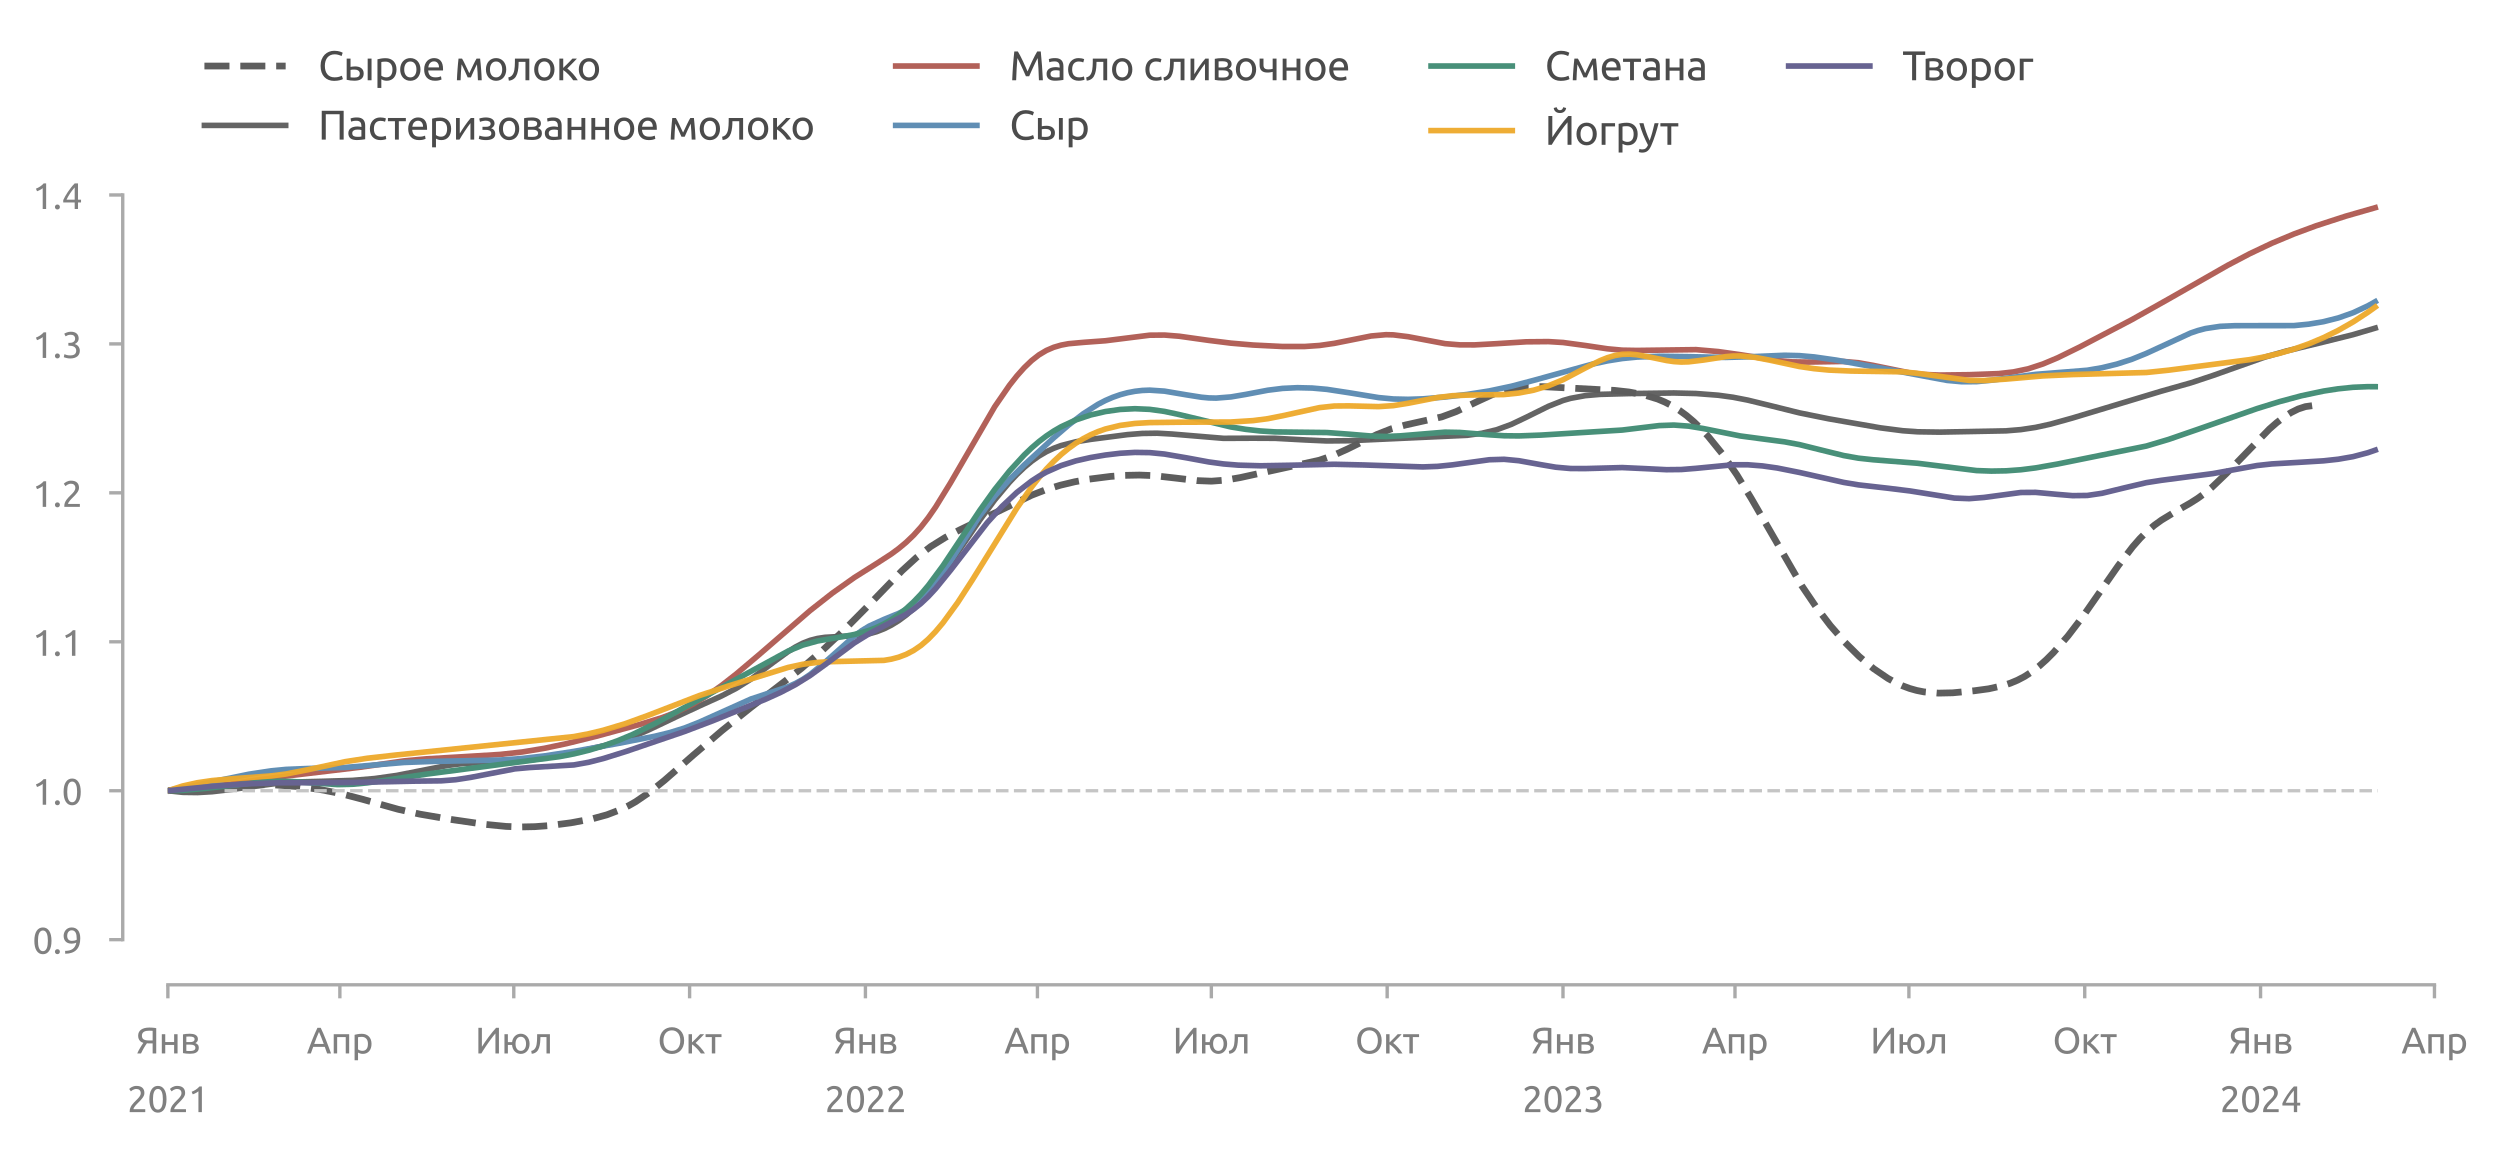 <?xml version="1.0" encoding="utf-8" standalone="no"?>
<!DOCTYPE svg PUBLIC "-//W3C//DTD SVG 1.1//EN"
  "http://www.w3.org/Graphics/SVG/1.1/DTD/svg11.dtd">
<svg xmlns:xlink="http://www.w3.org/1999/xlink" width="553.913pt" height="255.084pt" viewBox="0 0 553.913 255.084" xmlns="http://www.w3.org/2000/svg" version="1.1">
 <defs>
  <style type="text/css">*{stroke-linejoin: round; stroke-linecap: butt}</style>
 </defs>
 <g id="figure_1">
  <g id="patch_1">
   <path d="M 0 255.084 
L 553.913 255.084 
L 553.913 0 
L 0 0 
L 0 255.084 
z
" style="fill: none"/>
  </g>
  <g id="axes_1">
   <g id="patch_2">
    <path d="M 37.193 208.197 
L 539.393 208.197 
L 539.393 41.877 
L 37.193 41.877 
L 37.193 208.197 
z
" style="fill: none"/>
   </g>
   <g id="axes_2">
    <g id="patch_3">
     <path d="M 37.193 208.197 
L 539.393 208.197 
L 539.393 208.197 
L 37.193 208.197 
L 37.193 208.197 
z
" style="fill: none"/>
    </g>
    <g id="matplotlib.axis_1">
     <g id="xtick_1">
      <g id="line2d_1">
       <path d="M 37.193 208.197 
L 37.193 208.197 
" clip-path="url(#pbd2716c3c1)" style="fill: none; stroke-dasharray: 0.5,0.825; stroke-dashoffset: 0; stroke: #d9d9d9; stroke-width: 0.5"/>
      </g>
      <g id="text_1">
       <!-- 2021 -->
       <g style="fill: #808080" transform="translate(28.168 246.404) scale(0.08 -0.08)">
        <defs>
         <path id="Ubuntu-32" d="M 2989 3302 
Q 2989 3072 2896 2857 
Q 2803 2643 2649 2435 
Q 2496 2227 2304 2025 
Q 2112 1824 1920 1632 
Q 1811 1523 1667 1376 
Q 1523 1229 1395 1069 
Q 1267 909 1180 761 
Q 1094 614 1094 506 
L 3136 506 
L 3136 0 
L 448 0 
Q 442 38 442 76 
Q 442 115 442 147 
Q 442 448 541 707 
Q 640 966 800 1196 
Q 960 1427 1158 1632 
Q 1357 1837 1549 2029 
Q 1709 2182 1853 2332 
Q 1997 2483 2109 2633 
Q 2221 2784 2288 2944 
Q 2355 3104 2355 3283 
Q 2355 3475 2294 3609 
Q 2234 3744 2131 3833 
Q 2029 3923 1891 3964 
Q 1754 4006 1600 4006 
Q 1414 4006 1260 3955 
Q 1107 3904 985 3837 
Q 864 3770 781 3696 
Q 698 3622 653 3584 
L 358 4006 
Q 416 4070 531 4163 
Q 646 4256 806 4339 
Q 966 4422 1164 4480 
Q 1363 4538 1594 4538 
Q 2291 4538 2640 4214 
Q 2989 3891 2989 3302 
z
" transform="scale(0.016)"/>
         <path id="Ubuntu-30" d="M 320 2221 
Q 320 3334 713 3936 
Q 1107 4538 1805 4538 
Q 2502 4538 2896 3936 
Q 3290 3334 3290 2221 
Q 3290 1107 2896 505 
Q 2502 -96 1805 -96 
Q 1107 -96 713 505 
Q 320 1107 320 2221 
z
M 2662 2221 
Q 2662 2586 2620 2912 
Q 2579 3238 2480 3481 
Q 2381 3725 2214 3869 
Q 2048 4013 1805 4013 
Q 1562 4013 1395 3869 
Q 1229 3725 1129 3481 
Q 1030 3238 988 2912 
Q 947 2586 947 2221 
Q 947 1856 988 1529 
Q 1030 1203 1129 960 
Q 1229 717 1395 573 
Q 1562 429 1805 429 
Q 2048 429 2214 573 
Q 2381 717 2480 960 
Q 2579 1203 2620 1529 
Q 2662 1856 2662 2221 
z
" transform="scale(0.016)"/>
         <path id="Ubuntu-31" d="M 595 3520 
Q 960 3661 1305 3881 
Q 1651 4102 1939 4435 
L 2362 4435 
L 2362 0 
L 1766 0 
L 1766 3610 
Q 1690 3539 1578 3462 
Q 1466 3386 1334 3315 
Q 1203 3245 1059 3181 
Q 915 3117 781 3072 
L 595 3520 
z
" transform="scale(0.016)"/>
        </defs>
        <use xlink:href="#Ubuntu-32"/>
        <use xlink:href="#Ubuntu-30" x="56.4"/>
        <use xlink:href="#Ubuntu-32" x="112.8"/>
        <use xlink:href="#Ubuntu-31" x="169.2"/>
       </g>
      </g>
     </g>
     <g id="xtick_2">
      <g id="line2d_2">
       <path d="M 191.748 208.197 
L 191.748 208.197 
" clip-path="url(#pbd2716c3c1)" style="fill: none; stroke-dasharray: 0.5,0.825; stroke-dashoffset: 0; stroke: #d9d9d9; stroke-width: 0.5"/>
      </g>
      <g id="text_2">
       <!-- 2022 -->
       <g style="fill: #808080" transform="translate(182.723 246.404) scale(0.08 -0.08)">
        <use xlink:href="#Ubuntu-32"/>
        <use xlink:href="#Ubuntu-30" x="56.4"/>
        <use xlink:href="#Ubuntu-32" x="112.8"/>
        <use xlink:href="#Ubuntu-32" x="169.2"/>
       </g>
      </g>
     </g>
     <g id="xtick_3">
      <g id="line2d_3">
       <path d="M 346.304 208.197 
L 346.304 208.197 
" clip-path="url(#pbd2716c3c1)" style="fill: none; stroke-dasharray: 0.5,0.825; stroke-dashoffset: 0; stroke: #d9d9d9; stroke-width: 0.5"/>
      </g>
      <g id="text_3">
       <!-- 2023 -->
       <g style="fill: #808080" transform="translate(337.279 246.404) scale(0.08 -0.08)">
        <defs>
         <path id="Ubuntu-33" d="M 1446 435 
Q 2016 435 2262 659 
Q 2509 883 2509 1261 
Q 2509 1504 2406 1670 
Q 2304 1837 2137 1936 
Q 1971 2035 1750 2076 
Q 1530 2118 1299 2118 
L 1146 2118 
L 1146 2605 
L 1357 2605 
Q 1517 2605 1686 2637 
Q 1856 2669 1997 2752 
Q 2138 2835 2227 2979 
Q 2317 3123 2317 3341 
Q 2317 3520 2253 3648 
Q 2189 3776 2083 3859 
Q 1978 3942 1840 3977 
Q 1702 4013 1549 4013 
Q 1242 4013 1027 3923 
Q 813 3834 666 3738 
L 435 4192 
Q 512 4243 630 4304 
Q 749 4365 896 4416 
Q 1043 4467 1212 4502 
Q 1382 4538 1568 4538 
Q 1920 4538 2176 4451 
Q 2432 4365 2598 4208 
Q 2765 4051 2848 3836 
Q 2931 3622 2931 3373 
Q 2931 3027 2732 2780 
Q 2534 2534 2253 2406 
Q 2426 2355 2586 2259 
Q 2746 2163 2864 2016 
Q 2982 1869 3056 1677 
Q 3130 1485 3130 1248 
Q 3130 960 3030 713 
Q 2931 467 2723 288 
Q 2515 109 2201 6 
Q 1888 -96 1459 -96 
Q 1293 -96 1117 -70 
Q 941 -45 787 -6 
Q 634 32 518 70 
Q 403 109 352 134 
L 467 653 
Q 576 602 829 518 
Q 1082 435 1446 435 
z
" transform="scale(0.016)"/>
        </defs>
        <use xlink:href="#Ubuntu-32"/>
        <use xlink:href="#Ubuntu-30" x="56.4"/>
        <use xlink:href="#Ubuntu-32" x="112.8"/>
        <use xlink:href="#Ubuntu-33" x="169.2"/>
       </g>
      </g>
     </g>
     <g id="xtick_4">
      <g id="line2d_4">
       <path d="M 500.859 208.197 
L 500.859 208.197 
" clip-path="url(#pbd2716c3c1)" style="fill: none; stroke-dasharray: 0.5,0.825; stroke-dashoffset: 0; stroke: #d9d9d9; stroke-width: 0.5"/>
      </g>
      <g id="text_4">
       <!-- 2024 -->
       <g style="fill: #808080" transform="translate(491.834 246.404) scale(0.08 -0.08)">
        <defs>
         <path id="Ubuntu-34" d="M 256 1536 
Q 378 1818 589 2192 
Q 800 2566 1065 2963 
Q 1331 3360 1635 3744 
Q 1939 4128 2246 4435 
L 2816 4435 
L 2816 1619 
L 3341 1619 
L 3341 1133 
L 2816 1133 
L 2816 0 
L 2240 0 
L 2240 1133 
L 256 1133 
L 256 1536 
z
M 2240 3731 
Q 2048 3526 1853 3273 
Q 1658 3021 1472 2745 
Q 1286 2470 1123 2182 
Q 960 1894 832 1619 
L 2240 1619 
L 2240 3731 
z
" transform="scale(0.016)"/>
        </defs>
        <use xlink:href="#Ubuntu-32"/>
        <use xlink:href="#Ubuntu-30" x="56.4"/>
        <use xlink:href="#Ubuntu-32" x="112.8"/>
        <use xlink:href="#Ubuntu-34" x="169.2"/>
       </g>
      </g>
     </g>
    </g>
    <g id="matplotlib.axis_2"/>
   </g>
   <g id="matplotlib.axis_3">
    <g id="xtick_5">
     <g id="line2d_5">
      <defs>
       <path id="mc29ff14c29" d="M 0 0 
L 0 3 
" style="stroke: #aaaaaa; stroke-width: 0.75"/>
      </defs>
      <g>
       <use xlink:href="#mc29ff14c29" x="37.193" y="218.197" style="fill: #aaaaaa; stroke: #aaaaaa; stroke-width: 0.75"/>
      </g>
     </g>
     <g id="text_5">
      <!-- Янв -->
      <g style="fill: #808080" transform="translate(30.117 233.404) scale(0.08 -0.08)">
       <defs>
        <path id="Ubuntu-42f" d="M 2272 3936 
Q 2029 3936 1808 3897 
Q 1587 3859 1414 3763 
Q 1242 3667 1139 3500 
Q 1037 3334 1037 3085 
Q 1037 2611 1341 2428 
Q 1645 2246 2253 2246 
L 2893 2246 
L 2893 3917 
Q 2822 3917 2726 3923 
Q 2643 3930 2531 3933 
Q 2419 3936 2272 3936 
z
M 2323 4480 
Q 2458 4480 2611 4473 
Q 2765 4467 2921 4454 
Q 3078 4442 3232 4422 
Q 3386 4403 3514 4371 
L 3514 0 
L 2893 0 
L 2893 1734 
L 2362 1734 
Q 2272 1734 2173 1737 
Q 2074 1741 1907 1760 
Q 1792 1606 1657 1401 
Q 1523 1197 1388 966 
Q 1254 736 1123 486 
Q 992 237 883 0 
L 230 0 
Q 333 250 473 518 
Q 614 787 764 1030 
Q 915 1274 1052 1482 
Q 1190 1690 1293 1824 
Q 1146 1869 986 1952 
Q 826 2035 691 2182 
Q 557 2330 470 2550 
Q 384 2771 384 3078 
Q 384 3424 518 3686 
Q 653 3949 905 4125 
Q 1158 4301 1516 4390 
Q 1875 4480 2323 4480 
z
" transform="scale(0.016)"/>
        <path id="Ubuntu-43d" d="M 3238 0 
L 2643 0 
L 2643 1472 
L 1107 1472 
L 1107 0 
L 512 0 
L 512 3328 
L 1107 3328 
L 1107 1971 
L 2643 1971 
L 2643 3328 
L 3238 3328 
L 3238 0 
z
" transform="scale(0.016)"/>
        <path id="Ubuntu-432" d="M 1094 448 
Q 1133 442 1203 435 
Q 1274 429 1363 425 
Q 1453 422 1552 419 
Q 1651 416 1741 416 
Q 1926 416 2096 441 
Q 2266 467 2390 531 
Q 2515 595 2588 700 
Q 2662 806 2662 973 
Q 2662 1133 2595 1238 
Q 2528 1344 2413 1408 
Q 2298 1472 2141 1497 
Q 1984 1523 1805 1523 
L 1094 1523 
L 1094 448 
z
M 1728 1965 
Q 1901 1965 2045 1987 
Q 2189 2010 2294 2067 
Q 2400 2125 2461 2221 
Q 2522 2317 2522 2464 
Q 2522 2618 2445 2707 
Q 2368 2797 2243 2845 
Q 2118 2893 1961 2909 
Q 1805 2925 1645 2925 
Q 1498 2925 1347 2918 
Q 1197 2912 1094 2906 
L 1094 1965 
L 1728 1965 
z
M 1715 -58 
Q 1338 -58 1018 -22 
Q 698 13 512 58 
L 512 3296 
Q 698 3341 1018 3376 
Q 1338 3411 1715 3411 
Q 1978 3411 2227 3366 
Q 2477 3322 2669 3216 
Q 2861 3110 2979 2928 
Q 3098 2746 3098 2477 
Q 3098 2234 2976 2061 
Q 2854 1888 2650 1792 
Q 2925 1696 3088 1507 
Q 3251 1318 3251 979 
Q 3251 678 3132 480 
Q 3014 282 2806 160 
Q 2598 38 2316 -10 
Q 2035 -58 1715 -58 
z
" transform="scale(0.016)"/>
       </defs>
       <use xlink:href="#Ubuntu-42f"/>
       <use xlink:href="#Ubuntu-43d" x="63.5"/>
       <use xlink:href="#Ubuntu-432" x="122.1"/>
      </g>
     </g>
    </g>
    <g id="xtick_6">
     <g id="line2d_6">
      <g>
       <use xlink:href="#mc29ff14c29" x="75.302" y="218.197" style="fill: #aaaaaa; stroke: #aaaaaa; stroke-width: 0.75"/>
      </g>
     </g>
     <g id="text_6">
      <!-- Апр -->
      <g style="fill: #808080" transform="translate(67.982 233.404) scale(0.08 -0.08)">
       <defs>
        <path id="Ubuntu-410" d="M 3514 0 
Q 3405 288 3309 566 
Q 3213 845 3110 1133 
L 1101 1133 
L 698 0 
L 51 0 
Q 307 704 531 1302 
Q 755 1901 969 2438 
Q 1184 2976 1395 3465 
Q 1606 3955 1837 4435 
L 2406 4435 
Q 2637 3955 2848 3465 
Q 3059 2976 3273 2438 
Q 3488 1901 3712 1302 
Q 3936 704 4192 0 
L 3514 0 
z
M 2931 1645 
Q 2726 2202 2524 2723 
Q 2323 3245 2106 3725 
Q 1882 3245 1680 2723 
Q 1478 2202 1280 1645 
L 2931 1645 
z
" transform="scale(0.016)"/>
        <path id="Ubuntu-43f" d="M 3187 0 
L 2592 0 
L 2592 2829 
L 1107 2829 
L 1107 0 
L 512 0 
L 512 3328 
L 3187 3328 
L 3187 0 
z
" transform="scale(0.016)"/>
        <path id="Ubuntu-440" d="M 2822 1658 
Q 2822 2240 2534 2553 
Q 2246 2867 1766 2867 
Q 1498 2867 1347 2848 
Q 1197 2829 1107 2803 
L 1107 704 
Q 1216 614 1421 531 
Q 1626 448 1869 448 
Q 2125 448 2307 541 
Q 2490 634 2605 797 
Q 2720 960 2771 1181 
Q 2822 1402 2822 1658 
z
M 3443 1658 
Q 3443 1280 3344 960 
Q 3245 640 3053 409 
Q 2861 179 2582 51 
Q 2304 -77 1946 -77 
Q 1658 -77 1437 0 
Q 1216 77 1107 147 
L 1107 -1184 
L 512 -1184 
L 512 3226 
Q 723 3277 1040 3337 
Q 1357 3398 1773 3398 
Q 2157 3398 2464 3276 
Q 2771 3155 2988 2931 
Q 3206 2707 3324 2384 
Q 3443 2061 3443 1658 
z
" transform="scale(0.016)"/>
       </defs>
       <use xlink:href="#Ubuntu-410"/>
       <use xlink:href="#Ubuntu-43f" x="66.3"/>
       <use xlink:href="#Ubuntu-440" x="124.1"/>
      </g>
     </g>
    </g>
    <g id="xtick_7">
     <g id="line2d_7">
      <g>
       <use xlink:href="#mc29ff14c29" x="113.835" y="218.197" style="fill: #aaaaaa; stroke: #aaaaaa; stroke-width: 0.75"/>
      </g>
     </g>
     <g id="text_7">
      <!-- Июл -->
      <g style="fill: #808080" transform="translate(105.288 233.404) scale(0.08 -0.08)">
       <defs>
        <path id="Ubuntu-418" d="M 550 0 
L 550 4435 
L 1158 4435 
L 1158 1152 
Q 1363 1491 1660 1926 
Q 1958 2362 2294 2813 
Q 2630 3264 2972 3689 
Q 3315 4115 3616 4435 
L 4109 4435 
L 4109 0 
L 3501 0 
L 3501 3462 
Q 3322 3258 3110 2989 
Q 2899 2720 2675 2416 
Q 2451 2112 2224 1785 
Q 1997 1459 1785 1142 
Q 1574 826 1392 531 
Q 1210 237 1069 0 
L 550 0 
z
" transform="scale(0.016)"/>
        <path id="Ubuntu-44e" d="M 1107 1952 
L 1837 1952 
Q 1875 2285 2006 2553 
Q 2138 2822 2336 3014 
Q 2534 3206 2790 3308 
Q 3046 3411 3341 3411 
Q 3667 3411 3945 3286 
Q 4224 3162 4429 2931 
Q 4634 2701 4749 2377 
Q 4864 2054 4864 1664 
Q 4864 1267 4749 947 
Q 4634 627 4429 396 
Q 4224 166 3945 41 
Q 3667 -83 3341 -83 
Q 3034 -83 2768 29 
Q 2502 141 2304 342 
Q 2106 544 1981 832 
Q 1856 1120 1830 1472 
L 1107 1472 
L 1107 0 
L 512 0 
L 512 3328 
L 1107 3328 
L 1107 1952 
z
M 4250 1664 
Q 4250 2227 4003 2556 
Q 3757 2886 3341 2886 
Q 2925 2886 2678 2556 
Q 2432 2227 2432 1664 
Q 2432 1101 2678 771 
Q 2925 442 3341 442 
Q 3757 442 4003 771 
Q 4250 1101 4250 1664 
z
" transform="scale(0.016)"/>
        <path id="Ubuntu-43b" d="M 1670 2829 
Q 1670 2618 1660 2378 
Q 1651 2138 1625 1898 
Q 1600 1658 1555 1424 
Q 1510 1190 1440 986 
Q 1370 781 1264 601 
Q 1158 422 1004 284 
Q 851 147 646 54 
Q 442 -38 166 -64 
L 83 435 
Q 397 499 579 672 
Q 762 845 870 1094 
Q 966 1312 1011 1587 
Q 1056 1862 1075 2160 
Q 1094 2458 1097 2758 
Q 1101 3059 1101 3328 
L 3315 3328 
L 3315 0 
L 2720 0 
L 2720 2829 
L 1670 2829 
z
" transform="scale(0.016)"/>
       </defs>
       <use xlink:href="#Ubuntu-418"/>
       <use xlink:href="#Ubuntu-44e" x="72.8"/>
       <use xlink:href="#Ubuntu-43b" x="153.9"/>
      </g>
     </g>
    </g>
    <g id="xtick_8">
     <g id="line2d_8">
      <g>
       <use xlink:href="#mc29ff14c29" x="152.792" y="218.197" style="fill: #aaaaaa; stroke: #aaaaaa; stroke-width: 0.75"/>
      </g>
     </g>
     <g id="text_8">
      <!-- Окт -->
      <g style="fill: #808080" transform="translate(145.68 233.404) scale(0.08 -0.08)">
       <defs>
        <path id="Ubuntu-41e" d="M 371 2221 
Q 371 2790 540 3225 
Q 710 3661 1001 3952 
Q 1293 4243 1680 4390 
Q 2067 4538 2502 4538 
Q 2931 4538 3312 4390 
Q 3693 4243 3981 3952 
Q 4269 3661 4438 3225 
Q 4608 2790 4608 2221 
Q 4608 1651 4438 1216 
Q 4269 781 3981 489 
Q 3693 198 3312 51 
Q 2931 -96 2502 -96 
Q 2067 -96 1680 51 
Q 1293 198 1001 489 
Q 710 781 540 1216 
Q 371 1651 371 2221 
z
M 1024 2221 
Q 1024 1818 1126 1488 
Q 1229 1158 1417 928 
Q 1606 698 1878 573 
Q 2150 448 2490 448 
Q 2829 448 3097 573 
Q 3366 698 3555 928 
Q 3744 1158 3846 1488 
Q 3949 1818 3949 2221 
Q 3949 2624 3846 2953 
Q 3744 3283 3555 3513 
Q 3366 3744 3097 3869 
Q 2829 3994 2490 3994 
Q 2150 3994 1878 3869 
Q 1606 3744 1417 3513 
Q 1229 3283 1126 2953 
Q 1024 2624 1024 2221 
z
" transform="scale(0.016)"/>
        <path id="Ubuntu-43a" d="M 1728 1811 
Q 1926 1670 2156 1456 
Q 2387 1242 2608 992 
Q 2829 742 3021 483 
Q 3213 224 3347 0 
L 2643 0 
Q 2502 218 2313 445 
Q 2125 672 1920 883 
Q 1715 1094 1504 1273 
Q 1293 1453 1107 1574 
L 1107 0 
L 512 0 
L 512 3328 
L 1107 3328 
L 1107 1901 
Q 1261 2048 1459 2243 
Q 1658 2438 1859 2640 
Q 2061 2842 2233 3024 
Q 2406 3206 2515 3328 
L 3206 3328 
Q 3066 3174 2877 2979 
Q 2688 2784 2486 2579 
Q 2285 2374 2086 2172 
Q 1888 1971 1728 1811 
z
" transform="scale(0.016)"/>
        <path id="Ubuntu-442" d="M 2861 3328 
L 2861 2829 
L 1779 2829 
L 1779 0 
L 1184 0 
L 1184 2829 
L 102 2829 
L 102 3328 
L 2861 3328 
z
" transform="scale(0.016)"/>
       </defs>
       <use xlink:href="#Ubuntu-41e"/>
       <use xlink:href="#Ubuntu-43a" x="77.8"/>
       <use xlink:href="#Ubuntu-442" x="131.5"/>
      </g>
     </g>
    </g>
    <g id="xtick_9">
     <g id="line2d_9">
      <g>
       <use xlink:href="#mc29ff14c29" x="191.748" y="218.197" style="fill: #aaaaaa; stroke: #aaaaaa; stroke-width: 0.75"/>
      </g>
     </g>
     <g id="text_9">
      <!-- Янв -->
      <g style="fill: #808080" transform="translate(184.673 233.404) scale(0.08 -0.08)">
       <use xlink:href="#Ubuntu-42f"/>
       <use xlink:href="#Ubuntu-43d" x="63.5"/>
       <use xlink:href="#Ubuntu-432" x="122.1"/>
      </g>
     </g>
    </g>
    <g id="xtick_10">
     <g id="line2d_10">
      <g>
       <use xlink:href="#mc29ff14c29" x="229.858" y="218.197" style="fill: #aaaaaa; stroke: #aaaaaa; stroke-width: 0.75"/>
      </g>
     </g>
     <g id="text_10">
      <!-- Апр -->
      <g style="fill: #808080" transform="translate(222.538 233.404) scale(0.08 -0.08)">
       <use xlink:href="#Ubuntu-410"/>
       <use xlink:href="#Ubuntu-43f" x="66.3"/>
       <use xlink:href="#Ubuntu-440" x="124.1"/>
      </g>
     </g>
    </g>
    <g id="xtick_11">
     <g id="line2d_11">
      <g>
       <use xlink:href="#mc29ff14c29" x="268.391" y="218.197" style="fill: #aaaaaa; stroke: #aaaaaa; stroke-width: 0.75"/>
      </g>
     </g>
     <g id="text_11">
      <!-- Июл -->
      <g style="fill: #808080" transform="translate(259.843 233.404) scale(0.08 -0.08)">
       <use xlink:href="#Ubuntu-418"/>
       <use xlink:href="#Ubuntu-44e" x="72.8"/>
       <use xlink:href="#Ubuntu-43b" x="153.9"/>
      </g>
     </g>
    </g>
    <g id="xtick_12">
     <g id="line2d_12">
      <g>
       <use xlink:href="#mc29ff14c29" x="307.347" y="218.197" style="fill: #aaaaaa; stroke: #aaaaaa; stroke-width: 0.75"/>
      </g>
     </g>
     <g id="text_12">
      <!-- Окт -->
      <g style="fill: #808080" transform="translate(300.235 233.404) scale(0.08 -0.08)">
       <use xlink:href="#Ubuntu-41e"/>
       <use xlink:href="#Ubuntu-43a" x="77.8"/>
       <use xlink:href="#Ubuntu-442" x="131.5"/>
      </g>
     </g>
    </g>
    <g id="xtick_13">
     <g id="line2d_13">
      <g>
       <use xlink:href="#mc29ff14c29" x="346.304" y="218.197" style="fill: #aaaaaa; stroke: #aaaaaa; stroke-width: 0.75"/>
      </g>
     </g>
     <g id="text_13">
      <!-- Янв -->
      <g style="fill: #808080" transform="translate(339.228 233.404) scale(0.08 -0.08)">
       <use xlink:href="#Ubuntu-42f"/>
       <use xlink:href="#Ubuntu-43d" x="63.5"/>
       <use xlink:href="#Ubuntu-432" x="122.1"/>
      </g>
     </g>
    </g>
    <g id="xtick_14">
     <g id="line2d_14">
      <g>
       <use xlink:href="#mc29ff14c29" x="384.413" y="218.197" style="fill: #aaaaaa; stroke: #aaaaaa; stroke-width: 0.75"/>
      </g>
     </g>
     <g id="text_14">
      <!-- Апр -->
      <g style="fill: #808080" transform="translate(377.093 233.404) scale(0.08 -0.08)">
       <use xlink:href="#Ubuntu-410"/>
       <use xlink:href="#Ubuntu-43f" x="66.3"/>
       <use xlink:href="#Ubuntu-440" x="124.1"/>
      </g>
     </g>
    </g>
    <g id="xtick_15">
     <g id="line2d_15">
      <g>
       <use xlink:href="#mc29ff14c29" x="422.946" y="218.197" style="fill: #aaaaaa; stroke: #aaaaaa; stroke-width: 0.75"/>
      </g>
     </g>
     <g id="text_15">
      <!-- Июл -->
      <g style="fill: #808080" transform="translate(414.399 233.404) scale(0.08 -0.08)">
       <use xlink:href="#Ubuntu-418"/>
       <use xlink:href="#Ubuntu-44e" x="72.8"/>
       <use xlink:href="#Ubuntu-43b" x="153.9"/>
      </g>
     </g>
    </g>
    <g id="xtick_16">
     <g id="line2d_16">
      <g>
       <use xlink:href="#mc29ff14c29" x="461.903" y="218.197" style="fill: #aaaaaa; stroke: #aaaaaa; stroke-width: 0.75"/>
      </g>
     </g>
     <g id="text_16">
      <!-- Окт -->
      <g style="fill: #808080" transform="translate(454.791 233.404) scale(0.08 -0.08)">
       <use xlink:href="#Ubuntu-41e"/>
       <use xlink:href="#Ubuntu-43a" x="77.8"/>
       <use xlink:href="#Ubuntu-442" x="131.5"/>
      </g>
     </g>
    </g>
    <g id="xtick_17">
     <g id="line2d_17">
      <g>
       <use xlink:href="#mc29ff14c29" x="500.859" y="218.197" style="fill: #aaaaaa; stroke: #aaaaaa; stroke-width: 0.75"/>
      </g>
     </g>
     <g id="text_17">
      <!-- Янв -->
      <g style="fill: #808080" transform="translate(493.784 233.404) scale(0.08 -0.08)">
       <use xlink:href="#Ubuntu-42f"/>
       <use xlink:href="#Ubuntu-43d" x="63.5"/>
       <use xlink:href="#Ubuntu-432" x="122.1"/>
      </g>
     </g>
    </g>
    <g id="xtick_18">
     <g id="line2d_18">
      <g>
       <use xlink:href="#mc29ff14c29" x="539.393" y="218.197" style="fill: #aaaaaa; stroke: #aaaaaa; stroke-width: 0.75"/>
      </g>
     </g>
     <g id="text_18">
      <!-- Апр -->
      <g style="fill: #808080" transform="translate(532.072 233.404) scale(0.08 -0.08)">
       <use xlink:href="#Ubuntu-410"/>
       <use xlink:href="#Ubuntu-43f" x="66.3"/>
       <use xlink:href="#Ubuntu-440" x="124.1"/>
      </g>
     </g>
    </g>
   </g>
   <g id="matplotlib.axis_4">
    <g id="ytick_1">
     <g id="line2d_19">
      <defs>
       <path id="mf734084457" d="M 0 0 
L -3 0 
" style="stroke: #aaaaaa; stroke-width: 0.75"/>
      </defs>
      <g>
       <use xlink:href="#mf734084457" x="27.192" y="208.197" style="fill: #aaaaaa; stroke: #aaaaaa; stroke-width: 0.75"/>
      </g>
     </g>
     <g id="text_19">
      <!-- 0.9 -->
      <g style="fill: #808080" transform="translate(7.2 211.3) scale(0.08 -0.08)">
       <defs>
        <path id="Ubuntu-2e" d="M 1216 346 
Q 1216 173 1101 45 
Q 986 -83 787 -83 
Q 589 -83 473 45 
Q 358 173 358 346 
Q 358 518 473 646 
Q 589 774 787 774 
Q 986 774 1101 646 
Q 1216 518 1216 346 
z
" transform="scale(0.016)"/>
        <path id="Ubuntu-39" d="M 3206 2662 
Q 3206 1344 2550 669 
Q 1894 -6 602 -13 
L 582 486 
Q 986 486 1309 563 
Q 1632 640 1875 809 
Q 2118 979 2281 1248 
Q 2445 1517 2522 1907 
Q 2355 1830 2144 1782 
Q 1933 1734 1709 1734 
Q 1331 1734 1068 1846 
Q 806 1958 640 2147 
Q 474 2336 400 2582 
Q 326 2829 326 3098 
Q 326 3334 409 3590 
Q 493 3846 662 4057 
Q 832 4269 1094 4403 
Q 1357 4538 1715 4538 
Q 2080 4538 2358 4410 
Q 2637 4282 2825 4038 
Q 3014 3795 3110 3446 
Q 3206 3098 3206 2662 
z
M 1773 2221 
Q 1997 2221 2195 2262 
Q 2394 2304 2579 2387 
Q 2586 2458 2586 2525 
Q 2586 2592 2586 2662 
Q 2586 2938 2547 3190 
Q 2509 3443 2409 3632 
Q 2310 3821 2144 3933 
Q 1978 4045 1722 4045 
Q 1510 4045 1363 3955 
Q 1216 3866 1120 3728 
Q 1024 3590 982 3427 
Q 941 3264 941 3110 
Q 941 2675 1149 2448 
Q 1357 2221 1773 2221 
z
" transform="scale(0.016)"/>
       </defs>
       <use xlink:href="#Ubuntu-30"/>
       <use xlink:href="#Ubuntu-2e" x="56.4"/>
       <use xlink:href="#Ubuntu-39" x="81"/>
      </g>
     </g>
    </g>
    <g id="ytick_2">
     <g id="line2d_20">
      <g>
       <use xlink:href="#mf734084457" x="27.192" y="175.198" style="fill: #aaaaaa; stroke: #aaaaaa; stroke-width: 0.75"/>
      </g>
     </g>
     <g id="text_20">
      <!-- 1.0 -->
      <g style="fill: #808080" transform="translate(7.2 178.302) scale(0.08 -0.08)">
       <use xlink:href="#Ubuntu-31"/>
       <use xlink:href="#Ubuntu-2e" x="56.4"/>
       <use xlink:href="#Ubuntu-30" x="81"/>
      </g>
     </g>
    </g>
    <g id="ytick_3">
     <g id="line2d_21">
      <g>
       <use xlink:href="#mf734084457" x="27.192" y="142.199" style="fill: #aaaaaa; stroke: #aaaaaa; stroke-width: 0.75"/>
      </g>
     </g>
     <g id="text_21">
      <!-- 1.1 -->
      <g style="fill: #808080" transform="translate(7.2 145.303) scale(0.08 -0.08)">
       <use xlink:href="#Ubuntu-31"/>
       <use xlink:href="#Ubuntu-2e" x="56.4"/>
       <use xlink:href="#Ubuntu-31" x="81"/>
      </g>
     </g>
    </g>
    <g id="ytick_4">
     <g id="line2d_22">
      <g>
       <use xlink:href="#mf734084457" x="27.192" y="109.2" style="fill: #aaaaaa; stroke: #aaaaaa; stroke-width: 0.75"/>
      </g>
     </g>
     <g id="text_22">
      <!-- 1.2 -->
      <g style="fill: #808080" transform="translate(7.2 112.304) scale(0.08 -0.08)">
       <use xlink:href="#Ubuntu-31"/>
       <use xlink:href="#Ubuntu-2e" x="56.4"/>
       <use xlink:href="#Ubuntu-32" x="81"/>
      </g>
     </g>
    </g>
    <g id="ytick_5">
     <g id="line2d_23">
      <g>
       <use xlink:href="#mf734084457" x="27.192" y="76.201" style="fill: #aaaaaa; stroke: #aaaaaa; stroke-width: 0.75"/>
      </g>
     </g>
     <g id="text_23">
      <!-- 1.3 -->
      <g style="fill: #808080" transform="translate(7.2 79.305) scale(0.08 -0.08)">
       <use xlink:href="#Ubuntu-31"/>
       <use xlink:href="#Ubuntu-2e" x="56.4"/>
       <use xlink:href="#Ubuntu-33" x="81"/>
      </g>
     </g>
    </g>
    <g id="ytick_6">
     <g id="line2d_24">
      <g>
       <use xlink:href="#mf734084457" x="27.192" y="43.203" style="fill: #aaaaaa; stroke: #aaaaaa; stroke-width: 0.75"/>
      </g>
     </g>
     <g id="text_24">
      <!-- 1.4 -->
      <g style="fill: #808080" transform="translate(7.2 46.306) scale(0.08 -0.08)">
       <use xlink:href="#Ubuntu-31"/>
       <use xlink:href="#Ubuntu-2e" x="56.4"/>
       <use xlink:href="#Ubuntu-34" x="81"/>
      </g>
     </g>
    </g>
   </g>
   <g id="line2d_25">
    <path d="M 37.193 175.198 
L 45.166 174.386 
L 51.544 173.964 
L 56.328 173.841 
L 61.112 173.927 
L 65.896 174.262 
L 70.68 174.882 
L 75.464 175.82 
L 80.247 177.073 
L 88.221 179.312 
L 93.004 180.379 
L 99.383 181.479 
L 107.356 182.639 
L 112.14 183.107 
L 115.329 183.226 
L 118.518 183.158 
L 121.708 182.923 
L 126.492 182.307 
L 131.276 181.409 
L 134.465 180.536 
L 137.654 179.315 
L 139.249 178.538 
L 140.843 177.633 
L 144.033 175.451 
L 147.222 172.899 
L 153.6 167.311 
L 159.979 161.867 
L 166.357 156.758 
L 177.52 148.135 
L 182.304 144.029 
L 187.087 139.532 
L 191.871 134.702 
L 199.844 126.465 
L 203.034 123.547 
L 206.223 121.091 
L 209.412 119.104 
L 212.602 117.431 
L 228.548 109.734 
L 231.737 108.494 
L 234.926 107.509 
L 238.116 106.746 
L 241.305 106.164 
L 246.089 105.556 
L 249.278 105.323 
L 252.467 105.257 
L 255.656 105.383 
L 260.44 105.921 
L 265.224 106.487 
L 268.413 106.612 
L 271.603 106.371 
L 274.792 105.816 
L 292.333 101.965 
L 295.522 100.865 
L 298.711 99.414 
L 305.09 96.262 
L 308.279 95.007 
L 311.468 94.149 
L 319.442 92.371 
L 322.631 91.197 
L 327.415 88.922 
L 330.604 87.454 
L 332.199 86.837 
L 333.793 86.344 
L 335.388 85.995 
L 338.577 85.659 
L 341.766 85.665 
L 357.713 86.497 
L 360.902 86.849 
L 364.091 87.441 
L 367.28 88.412 
L 368.875 89.085 
L 370.47 89.905 
L 372.064 90.891 
L 373.659 92.058 
L 375.254 93.408 
L 376.848 94.939 
L 378.443 96.646 
L 381.632 100.581 
L 384.821 105.19 
L 388.011 110.418 
L 399.173 129.734 
L 402.362 134.442 
L 405.551 138.617 
L 408.741 142.282 
L 411.93 145.456 
L 415.119 148.142 
L 418.308 150.312 
L 419.903 151.195 
L 421.498 151.937 
L 423.092 152.535 
L 424.687 152.986 
L 426.282 153.298 
L 429.471 153.573 
L 432.66 153.502 
L 437.444 153.049 
L 440.633 152.615 
L 443.822 151.901 
L 445.417 151.376 
L 447.012 150.707 
L 448.606 149.868 
L 450.201 148.835 
L 451.796 147.599 
L 453.39 146.175 
L 454.985 144.578 
L 458.174 140.926 
L 461.363 136.766 
L 466.147 129.898 
L 469.337 125.322 
L 472.526 121.152 
L 474.12 119.329 
L 475.715 117.737 
L 477.31 116.389 
L 478.904 115.237 
L 482.094 113.296 
L 485.283 111.468 
L 486.877 110.457 
L 488.472 109.307 
L 490.067 107.985 
L 493.256 104.937 
L 502.824 95.057 
L 504.418 93.665 
L 506.013 92.439 
L 507.608 91.412 
L 509.202 90.619 
L 510.797 90.094 
L 512.391 89.873 
L 513.986 89.989 
L 513.986 89.989 
" clip-path="url(#p51d8bcc5c4)" style="fill: none; stroke-dasharray: 5.55,2.4; stroke-dashoffset: 0; stroke: #5d5d5d; stroke-width: 1.5"/>
   </g>
   <g id="line2d_26">
    <path d="M 37.193 175.198 
L 40.464 175.554 
L 43.735 175.602 
L 47.007 175.414 
L 51.914 174.841 
L 61.728 173.516 
L 64.999 173.273 
L 71.542 173.108 
L 78.085 172.91 
L 82.992 172.501 
L 87.899 171.81 
L 92.806 170.84 
L 99.349 169.562 
L 102.62 169.163 
L 107.527 168.935 
L 114.07 168.731 
L 117.342 168.425 
L 122.249 167.678 
L 128.792 166.379 
L 133.699 165.246 
L 136.97 164.322 
L 140.241 163.192 
L 143.513 161.824 
L 150.056 158.704 
L 154.963 156.421 
L 159.87 154.197 
L 163.141 152.501 
L 166.413 150.45 
L 171.32 146.764 
L 174.591 144.388 
L 176.227 143.364 
L 177.862 142.512 
L 179.498 141.877 
L 181.134 141.459 
L 182.77 141.211 
L 186.041 141.02 
L 189.312 140.895 
L 190.948 140.729 
L 192.584 140.428 
L 194.219 139.964 
L 195.855 139.327 
L 197.491 138.51 
L 199.126 137.501 
L 200.762 136.294 
L 202.398 134.879 
L 204.034 133.247 
L 205.669 131.392 
L 208.941 127.128 
L 213.848 119.976 
L 217.119 115.194 
L 220.391 110.765 
L 223.662 106.85 
L 225.298 105.123 
L 226.933 103.568 
L 228.569 102.201 
L 230.205 101.037 
L 231.84 100.083 
L 233.476 99.319 
L 235.112 98.716 
L 238.383 97.88 
L 241.655 97.349 
L 249.833 96.292 
L 253.104 96.033 
L 256.376 95.981 
L 259.647 96.166 
L 271.097 97.121 
L 277.64 97.088 
L 282.547 97.115 
L 289.09 97.472 
L 293.997 97.698 
L 298.904 97.648 
L 325.075 96.447 
L 328.347 95.995 
L 331.618 95.217 
L 334.889 94.01 
L 338.161 92.453 
L 343.068 90.024 
L 346.339 88.727 
L 347.975 88.262 
L 351.246 87.66 
L 354.518 87.377 
L 361.06 87.201 
L 370.875 87.069 
L 375.782 87.191 
L 380.689 87.567 
L 383.96 88.015 
L 387.232 88.651 
L 392.139 89.846 
L 398.682 91.477 
L 405.224 92.802 
L 416.674 94.802 
L 421.581 95.437 
L 424.853 95.671 
L 429.76 95.746 
L 444.481 95.457 
L 447.752 95.188 
L 451.024 94.694 
L 454.295 93.977 
L 459.202 92.614 
L 478.831 86.684 
L 485.373 84.834 
L 490.281 83.208 
L 501.73 79.143 
L 506.637 77.758 
L 514.816 75.777 
L 521.359 74.147 
L 526.266 72.699 
L 526.266 72.699 
" clip-path="url(#p51d8bcc5c4)" style="fill: none; stroke: #5d5d5d; stroke-opacity: 0.95; stroke-width: 1.25; stroke-linecap: square"/>
   </g>
   <g id="line2d_27">
    <path d="M 37.193 175.198 
L 42.1 174.866 
L 47.007 174.304 
L 56.821 172.859 
L 63.364 171.957 
L 79.721 170.003 
L 89.535 168.586 
L 94.442 168.133 
L 102.62 167.658 
L 110.799 167.155 
L 115.706 166.612 
L 120.613 165.797 
L 125.52 164.762 
L 132.063 163.148 
L 141.877 160.475 
L 146.784 158.97 
L 150.056 157.716 
L 153.327 156.14 
L 156.598 154.174 
L 159.87 151.874 
L 163.141 149.317 
L 168.048 145.172 
L 179.498 135.277 
L 184.405 131.428 
L 189.312 127.953 
L 194.219 124.858 
L 197.491 122.739 
L 199.126 121.534 
L 200.762 120.171 
L 202.398 118.607 
L 204.034 116.795 
L 205.669 114.698 
L 207.305 112.335 
L 210.576 107.018 
L 220.391 90.117 
L 223.662 85.368 
L 225.298 83.297 
L 226.933 81.465 
L 228.569 79.897 
L 230.205 78.62 
L 231.84 77.648 
L 233.476 76.945 
L 235.112 76.464 
L 236.748 76.156 
L 240.019 75.859 
L 244.926 75.499 
L 254.74 74.267 
L 258.012 74.238 
L 261.283 74.498 
L 267.826 75.419 
L 272.733 76.031 
L 277.64 76.449 
L 284.183 76.773 
L 289.09 76.77 
L 292.361 76.546 
L 295.633 76.076 
L 303.811 74.442 
L 307.082 74.156 
L 308.718 74.196 
L 311.99 74.598 
L 320.168 76.139 
L 323.439 76.408 
L 326.711 76.415 
L 331.618 76.143 
L 338.161 75.733 
L 343.068 75.687 
L 346.339 75.888 
L 351.246 76.55 
L 356.153 77.283 
L 359.425 77.586 
L 362.696 77.645 
L 375.782 77.467 
L 380.689 77.893 
L 385.596 78.586 
L 393.774 79.878 
L 397.046 80.173 
L 400.317 80.223 
L 408.496 80.087 
L 411.767 80.371 
L 415.038 80.955 
L 423.217 82.634 
L 426.488 82.978 
L 429.76 83.101 
L 436.303 83.019 
L 442.845 82.776 
L 446.117 82.404 
L 449.388 81.714 
L 452.659 80.641 
L 455.931 79.264 
L 460.838 76.858 
L 472.288 70.855 
L 480.466 66.264 
L 493.552 58.796 
L 498.459 56.215 
L 503.366 53.89 
L 508.273 51.839 
L 513.18 50.023 
L 519.723 47.896 
L 526.266 46.02 
L 526.266 46.02 
" clip-path="url(#p51d8bcc5c4)" style="fill: none; stroke: #af5a51; stroke-opacity: 0.95; stroke-width: 1.25; stroke-linecap: square"/>
   </g>
   <g id="line2d_28">
    <path d="M 37.193 175.198 
L 43.735 173.896 
L 55.185 171.531 
L 60.092 170.79 
L 63.364 170.474 
L 68.271 170.271 
L 76.449 170.043 
L 82.992 169.492 
L 89.535 168.937 
L 96.078 168.697 
L 110.799 168.396 
L 115.706 168.049 
L 120.613 167.483 
L 127.156 166.483 
L 136.97 164.717 
L 145.148 163.111 
L 148.42 162.31 
L 151.691 161.298 
L 154.963 160 
L 166.413 154.864 
L 174.591 152.167 
L 176.227 151.43 
L 177.862 150.535 
L 179.498 149.444 
L 182.77 146.748 
L 189.312 140.918 
L 190.948 139.712 
L 192.584 138.72 
L 195.855 137.239 
L 199.126 135.9 
L 200.762 135.083 
L 202.398 134.06 
L 204.034 132.752 
L 205.669 131.086 
L 207.305 129.086 
L 210.576 124.379 
L 217.119 114.256 
L 220.391 109.944 
L 223.662 106.261 
L 226.933 103.003 
L 233.476 97.002 
L 236.748 94.189 
L 240.019 91.667 
L 243.29 89.576 
L 244.926 88.731 
L 246.562 88.024 
L 248.197 87.451 
L 249.833 87.009 
L 251.469 86.697 
L 253.104 86.51 
L 254.74 86.445 
L 258.012 86.664 
L 262.919 87.494 
L 266.19 88.012 
L 267.826 88.165 
L 269.461 88.205 
L 272.733 87.944 
L 276.004 87.39 
L 280.911 86.459 
L 284.183 86.053 
L 287.454 85.899 
L 290.726 85.978 
L 293.997 86.269 
L 298.904 87.02 
L 305.447 88.09 
L 308.718 88.401 
L 311.99 88.48 
L 315.261 88.372 
L 320.168 87.968 
L 325.075 87.39 
L 329.982 86.614 
L 334.889 85.572 
L 339.796 84.278 
L 352.882 80.661 
L 356.153 79.962 
L 359.425 79.439 
L 362.696 79.116 
L 367.603 78.931 
L 374.146 79.024 
L 382.325 79.191 
L 387.232 79.058 
L 395.41 78.714 
L 398.682 78.795 
L 401.953 79.082 
L 406.86 79.785 
L 418.31 81.843 
L 431.395 84.285 
L 434.667 84.582 
L 437.938 84.56 
L 441.21 84.246 
L 451.024 82.947 
L 462.474 82.032 
L 465.745 81.471 
L 469.016 80.676 
L 472.288 79.625 
L 475.559 78.298 
L 485.373 73.782 
L 487.009 73.228 
L 488.645 72.8 
L 491.916 72.305 
L 495.188 72.161 
L 508.273 72.142 
L 511.545 71.821 
L 514.816 71.271 
L 518.087 70.444 
L 521.359 69.291 
L 524.63 67.766 
L 526.266 66.849 
L 526.266 66.849 
" clip-path="url(#p51d8bcc5c4)" style="fill: none; stroke: #608eb4; stroke-width: 1.25; stroke-linecap: square"/>
   </g>
   <g id="line2d_29">
    <path d="M 37.193 175.198 
L 40.464 175.117 
L 45.371 174.691 
L 58.457 173.207 
L 61.728 173.085 
L 64.999 173.174 
L 74.814 173.843 
L 78.085 173.763 
L 81.356 173.455 
L 86.263 172.747 
L 94.442 171.525 
L 112.435 169.166 
L 123.884 167.658 
L 127.156 167.034 
L 130.427 166.236 
L 133.699 165.25 
L 136.97 164.072 
L 140.241 162.697 
L 145.148 160.294 
L 153.327 155.846 
L 174.591 144.271 
L 177.862 142.929 
L 181.134 142.021 
L 186.041 141.17 
L 189.312 140.575 
L 192.584 139.665 
L 194.219 139.023 
L 195.855 138.236 
L 197.491 137.292 
L 199.126 136.175 
L 200.762 134.874 
L 202.398 133.376 
L 204.034 131.666 
L 205.669 129.735 
L 208.941 125.322 
L 213.848 117.952 
L 217.119 113.031 
L 220.391 108.461 
L 223.662 104.362 
L 226.933 100.798 
L 228.569 99.235 
L 230.205 97.83 
L 231.84 96.587 
L 233.476 95.497 
L 235.112 94.55 
L 238.383 93.032 
L 241.655 91.94 
L 244.926 91.182 
L 248.197 90.718 
L 251.469 90.555 
L 254.74 90.7 
L 258.012 91.156 
L 261.283 91.859 
L 272.733 94.602 
L 276.004 95.126 
L 279.276 95.493 
L 282.547 95.695 
L 287.454 95.756 
L 293.997 95.835 
L 298.904 96.199 
L 303.811 96.61 
L 307.082 96.71 
L 310.354 96.563 
L 320.168 95.75 
L 323.439 95.814 
L 329.982 96.34 
L 333.254 96.548 
L 336.525 96.585 
L 341.432 96.402 
L 359.425 95.286 
L 367.603 94.297 
L 370.875 94.179 
L 374.146 94.415 
L 377.417 94.953 
L 385.596 96.596 
L 390.503 97.251 
L 395.41 97.897 
L 398.682 98.508 
L 403.589 99.728 
L 408.496 100.935 
L 411.767 101.516 
L 415.038 101.87 
L 424.853 102.642 
L 437.938 104.264 
L 441.21 104.379 
L 444.481 104.319 
L 447.752 104.082 
L 451.024 103.669 
L 455.931 102.804 
L 475.559 98.828 
L 480.466 97.367 
L 487.009 95.107 
L 500.095 90.528 
L 505.002 89.004 
L 509.909 87.688 
L 514.816 86.648 
L 518.087 86.142 
L 521.359 85.809 
L 524.63 85.672 
L 526.266 85.682 
L 526.266 85.682 
" clip-path="url(#p51d8bcc5c4)" style="fill: none; stroke: #489079; stroke-width: 1.25; stroke-linecap: square"/>
   </g>
   <g id="line2d_30">
    <path d="M 37.193 175.198 
L 40.464 174.149 
L 43.735 173.424 
L 47.007 172.944 
L 51.914 172.513 
L 60.092 171.914 
L 63.364 171.489 
L 68.271 170.529 
L 76.449 168.764 
L 81.356 168.004 
L 87.899 167.264 
L 127.156 163.2 
L 130.427 162.578 
L 133.699 161.789 
L 138.606 160.313 
L 143.513 158.527 
L 154.963 154.107 
L 161.505 151.952 
L 174.591 147.889 
L 177.862 147.178 
L 181.134 146.76 
L 184.405 146.592 
L 195.855 146.316 
L 197.491 146.041 
L 199.126 145.61 
L 200.762 144.988 
L 202.398 144.137 
L 204.034 143.022 
L 205.669 141.612 
L 207.305 139.916 
L 208.941 137.972 
L 212.212 133.479 
L 215.483 128.419 
L 225.298 112.593 
L 228.569 107.915 
L 230.205 105.82 
L 231.84 103.921 
L 233.476 102.217 
L 235.112 100.7 
L 236.748 99.36 
L 238.383 98.191 
L 240.019 97.184 
L 241.655 96.331 
L 243.29 95.623 
L 244.926 95.05 
L 248.197 94.255 
L 251.469 93.822 
L 254.74 93.631 
L 261.283 93.55 
L 272.733 93.501 
L 277.64 93.193 
L 280.911 92.767 
L 284.183 92.117 
L 292.361 90.313 
L 295.633 89.959 
L 298.904 89.93 
L 305.447 90.091 
L 308.718 89.875 
L 311.99 89.35 
L 318.532 88.068 
L 321.804 87.677 
L 325.075 87.544 
L 333.254 87.417 
L 336.525 87.08 
L 339.796 86.45 
L 343.068 85.481 
L 346.339 84.126 
L 351.246 81.533 
L 354.518 79.902 
L 356.153 79.252 
L 357.789 78.771 
L 359.425 78.504 
L 361.06 78.463 
L 362.696 78.6 
L 365.968 79.199 
L 369.239 79.879 
L 370.875 80.117 
L 372.51 80.219 
L 374.146 80.172 
L 377.417 79.778 
L 382.325 79.024 
L 383.96 78.885 
L 385.596 78.867 
L 388.867 79.181 
L 392.139 79.804 
L 398.682 81.207 
L 401.953 81.686 
L 405.224 81.997 
L 410.131 82.209 
L 421.581 82.388 
L 424.853 82.716 
L 436.303 84.285 
L 439.574 84.318 
L 444.481 83.998 
L 452.659 83.288 
L 459.202 82.988 
L 475.559 82.534 
L 480.466 82.022 
L 498.459 79.683 
L 501.73 79.073 
L 505.002 78.298 
L 508.273 77.34 
L 511.545 76.181 
L 514.816 74.805 
L 518.087 73.194 
L 521.359 71.331 
L 524.63 69.198 
L 526.266 68.025 
L 526.266 68.025 
" clip-path="url(#p51d8bcc5c4)" style="fill: none; stroke: #eea92b; stroke-opacity: 0.95; stroke-width: 1.25; stroke-linecap: square"/>
   </g>
   <g id="line2d_31">
    <path d="M 37.193 175.198 
L 47.007 174.222 
L 55.185 173.664 
L 61.728 173.436 
L 69.906 173.425 
L 78.085 173.364 
L 91.17 173.084 
L 97.713 173.009 
L 100.985 172.752 
L 104.256 172.247 
L 114.07 170.354 
L 117.342 170.059 
L 127.156 169.482 
L 130.427 168.895 
L 133.699 168.059 
L 138.606 166.527 
L 151.691 162.066 
L 158.234 159.577 
L 169.684 154.899 
L 172.955 153.413 
L 176.227 151.703 
L 179.498 149.665 
L 182.77 147.296 
L 189.312 142.429 
L 192.584 140.399 
L 200.762 136.117 
L 202.398 135.015 
L 204.034 133.715 
L 205.669 132.174 
L 207.305 130.406 
L 210.576 126.385 
L 218.755 115.784 
L 222.026 112.182 
L 225.298 109.104 
L 228.569 106.571 
L 230.205 105.515 
L 231.84 104.601 
L 235.112 103.15 
L 238.383 102.109 
L 241.655 101.367 
L 244.926 100.817 
L 248.197 100.427 
L 251.469 100.236 
L 254.74 100.284 
L 258.012 100.603 
L 262.919 101.446 
L 267.826 102.353 
L 271.097 102.794 
L 274.369 103.059 
L 279.276 103.199 
L 285.818 103.082 
L 295.633 102.863 
L 302.175 103.02 
L 315.261 103.454 
L 318.532 103.33 
L 321.804 102.997 
L 329.982 101.864 
L 333.254 101.765 
L 336.525 102.076 
L 341.432 102.96 
L 344.704 103.516 
L 347.975 103.807 
L 351.246 103.821 
L 359.425 103.597 
L 364.332 103.823 
L 369.239 104.067 
L 372.51 104.031 
L 375.782 103.767 
L 383.96 102.975 
L 387.232 102.975 
L 390.503 103.232 
L 393.774 103.696 
L 398.682 104.675 
L 408.496 106.885 
L 411.767 107.432 
L 418.31 108.176 
L 423.217 108.782 
L 433.031 110.356 
L 436.303 110.485 
L 439.574 110.221 
L 447.752 109.118 
L 451.024 109.093 
L 455.931 109.546 
L 459.202 109.818 
L 462.474 109.777 
L 465.745 109.294 
L 470.652 108.099 
L 475.559 106.94 
L 478.831 106.426 
L 490.281 104.933 
L 500.095 103.144 
L 503.366 102.787 
L 509.909 102.406 
L 514.816 102.104 
L 518.087 101.747 
L 521.359 101.175 
L 524.63 100.309 
L 526.266 99.741 
L 526.266 99.741 
" clip-path="url(#p51d8bcc5c4)" style="fill: none; stroke: #676391; stroke-width: 1.25; stroke-linecap: square"/>
   </g>
   <g id="patch_4">
    <path d="M 27.192 208.197 
L 27.192 43.203 
" style="fill: none; stroke: #aaaaaa; stroke-width: 0.75; stroke-linejoin: miter; stroke-linecap: square"/>
   </g>
   <g id="patch_5">
    <path d="M 37.193 218.197 
L 539.393 218.197 
" style="fill: none; stroke: #aaaaaa; stroke-width: 0.75; stroke-linejoin: miter; stroke-linecap: square"/>
   </g>
   <g id="legend_1">
    <g id="line2d_32">
     <path d="M 45.292 14.633 
L 54.292 14.633 
L 63.292 14.633 
" style="fill: none; stroke-dasharray: 5.55,2.4; stroke-dashoffset: 0; stroke: #5d5d5d; stroke-width: 1.5"/>
    </g>
    <g id="text_25">
     <!-- Сырое молоко -->
     <g style="fill: #4b4b4b" transform="translate(70.493 17.783) scale(0.09 -0.09)">
      <defs>
       <path id="Ubuntu-421" d="M 2458 -96 
Q 1990 -96 1606 57 
Q 1222 211 947 505 
Q 672 800 521 1232 
Q 371 1664 371 2221 
Q 371 2778 540 3210 
Q 710 3642 998 3936 
Q 1286 4230 1670 4384 
Q 2054 4538 2490 4538 
Q 2765 4538 2985 4499 
Q 3206 4461 3369 4409 
Q 3533 4358 3635 4307 
Q 3738 4256 3776 4230 
L 3597 3718 
Q 3539 3757 3430 3801 
Q 3322 3846 3184 3891 
Q 3046 3936 2883 3965 
Q 2720 3994 2554 3994 
Q 2202 3994 1920 3872 
Q 1638 3750 1440 3520 
Q 1242 3290 1136 2960 
Q 1030 2630 1030 2221 
Q 1030 1824 1123 1497 
Q 1216 1171 1401 937 
Q 1587 704 1865 576 
Q 2144 448 2515 448 
Q 2944 448 3225 537 
Q 3507 627 3648 698 
L 3808 186 
Q 3763 154 3648 106 
Q 3533 58 3360 13 
Q 3187 -32 2956 -64 
Q 2726 -96 2458 -96 
z
" transform="scale(0.016)"/>
       <path id="Ubuntu-44b" d="M 1734 1645 
Q 1562 1645 1398 1635 
Q 1235 1626 1107 1594 
L 1107 448 
Q 1146 442 1219 435 
Q 1293 429 1379 425 
Q 1466 422 1555 419 
Q 1645 416 1715 416 
Q 2106 416 2317 563 
Q 2528 710 2528 1037 
Q 2528 1197 2461 1312 
Q 2394 1427 2282 1500 
Q 2170 1574 2029 1609 
Q 1888 1645 1734 1645 
z
M 512 3328 
L 1107 3328 
L 1107 2054 
Q 1216 2080 1424 2105 
Q 1632 2131 1824 2131 
Q 2086 2131 2323 2070 
Q 2560 2010 2739 1878 
Q 2918 1747 3024 1539 
Q 3130 1331 3130 1043 
Q 3130 742 3027 531 
Q 2925 320 2739 185 
Q 2554 51 2291 -9 
Q 2029 -70 1715 -70 
Q 1414 -70 1107 -35 
Q 800 0 512 70 
L 512 3328 
z
M 4339 0 
L 3744 0 
L 3744 3328 
L 4339 3328 
L 4339 0 
z
" transform="scale(0.016)"/>
       <path id="Ubuntu-43e" d="M 3450 1664 
Q 3450 1267 3334 947 
Q 3219 627 3011 396 
Q 2803 166 2515 41 
Q 2227 -83 1888 -83 
Q 1549 -83 1261 41 
Q 973 166 765 396 
Q 557 627 441 947 
Q 326 1267 326 1664 
Q 326 2054 441 2377 
Q 557 2701 765 2931 
Q 973 3162 1261 3286 
Q 1549 3411 1888 3411 
Q 2227 3411 2515 3286 
Q 2803 3162 3011 2931 
Q 3219 2701 3334 2377 
Q 3450 2054 3450 1664 
z
M 2829 1664 
Q 2829 2227 2576 2556 
Q 2323 2886 1888 2886 
Q 1453 2886 1200 2556 
Q 947 2227 947 1664 
Q 947 1101 1200 771 
Q 1453 442 1888 442 
Q 2323 442 2576 771 
Q 2829 1101 2829 1664 
z
" transform="scale(0.016)"/>
       <path id="Ubuntu-435" d="M 326 1658 
Q 326 2099 454 2428 
Q 582 2758 793 2976 
Q 1005 3194 1280 3302 
Q 1555 3411 1843 3411 
Q 2515 3411 2873 2992 
Q 3232 2573 3232 1715 
Q 3232 1677 3232 1616 
Q 3232 1555 3226 1504 
L 947 1504 
Q 986 986 1248 717 
Q 1510 448 2067 448 
Q 2381 448 2595 502 
Q 2810 557 2918 608 
L 3002 109 
Q 2893 51 2621 -13 
Q 2349 -77 2003 -77 
Q 1568 -77 1251 54 
Q 934 186 729 416 
Q 525 646 425 963 
Q 326 1280 326 1658 
z
M 2611 1984 
Q 2618 2387 2410 2646 
Q 2202 2906 1837 2906 
Q 1632 2906 1475 2826 
Q 1318 2746 1209 2618 
Q 1101 2490 1040 2323 
Q 979 2157 960 1984 
L 2611 1984 
z
" transform="scale(0.016)"/>
       <path id="Ubuntu-20" transform="scale(0.016)"/>
       <path id="Ubuntu-43c" d="M 1146 2451 
Q 1082 1818 1050 1187 
Q 1018 557 998 0 
L 429 0 
Q 442 390 467 816 
Q 493 1242 525 1674 
Q 557 2106 595 2525 
Q 634 2944 678 3328 
L 1222 3328 
Q 1427 2995 1702 2416 
Q 1978 1837 2336 1082 
Q 2694 1837 2969 2416 
Q 3245 2995 3450 3328 
L 4000 3328 
Q 4045 2944 4083 2525 
Q 4122 2106 4154 1674 
Q 4186 1242 4211 816 
Q 4237 390 4250 0 
L 3661 0 
Q 3642 557 3610 1187 
Q 3578 1818 3514 2451 
Q 3411 2253 3276 1974 
Q 3142 1696 3011 1408 
Q 2880 1120 2765 857 
Q 2650 595 2586 442 
L 2086 442 
Q 2016 602 1897 864 
Q 1779 1126 1648 1417 
Q 1517 1709 1382 1987 
Q 1248 2266 1146 2451 
z
" transform="scale(0.016)"/>
      </defs>
      <use xlink:href="#Ubuntu-421"/>
      <use xlink:href="#Ubuntu-44b" x="62"/>
      <use xlink:href="#Ubuntu-440" x="137.8"/>
      <use xlink:href="#Ubuntu-43e" x="196.7"/>
      <use xlink:href="#Ubuntu-435" x="255.7"/>
      <use xlink:href="#Ubuntu-20" x="311.6"/>
      <use xlink:href="#Ubuntu-43c" x="334.7"/>
      <use xlink:href="#Ubuntu-43e" x="407.8"/>
      <use xlink:href="#Ubuntu-43b" x="466.8"/>
      <use xlink:href="#Ubuntu-43e" x="526.6"/>
      <use xlink:href="#Ubuntu-43a" x="585.6"/>
      <use xlink:href="#Ubuntu-43e" x="636.425"/>
     </g>
    </g>
    <g id="line2d_33">
     <path d="M 45.292 27.782 
L 54.292 27.782 
L 63.292 27.782 
" style="fill: none; stroke: #5d5d5d; stroke-opacity: 0.95; stroke-width: 1.25; stroke-linecap: square"/>
    </g>
    <g id="text_26">
     <!-- Пастеризованное молоко -->
     <g style="fill: #4b4b4b" transform="translate(70.493 30.932) scale(0.09 -0.09)">
      <defs>
       <path id="Ubuntu-41f" d="M 3923 4435 
L 3923 0 
L 3302 0 
L 3302 3904 
L 1171 3904 
L 1171 0 
L 550 0 
L 550 4435 
L 3923 4435 
z
" transform="scale(0.016)"/>
       <path id="Ubuntu-430" d="M 1638 429 
Q 1850 429 2013 438 
Q 2176 448 2285 474 
L 2285 1466 
Q 2221 1498 2077 1520 
Q 1933 1542 1728 1542 
Q 1594 1542 1443 1523 
Q 1293 1504 1168 1443 
Q 1043 1382 960 1276 
Q 877 1171 877 998 
Q 877 678 1081 553 
Q 1286 429 1638 429 
z
M 1587 3411 
Q 1946 3411 2192 3318 
Q 2438 3226 2588 3056 
Q 2739 2886 2803 2652 
Q 2867 2419 2867 2138 
L 2867 58 
Q 2790 45 2652 22 
Q 2515 0 2342 -19 
Q 2170 -38 1968 -54 
Q 1766 -70 1568 -70 
Q 1286 -70 1049 -12 
Q 813 45 640 169 
Q 467 294 371 499 
Q 275 704 275 992 
Q 275 1267 387 1465 
Q 499 1664 691 1785 
Q 883 1907 1139 1964 
Q 1395 2022 1677 2022 
Q 1766 2022 1862 2012 
Q 1958 2003 2044 1987 
Q 2131 1971 2195 1958 
Q 2259 1946 2285 1939 
L 2285 2106 
Q 2285 2253 2253 2397 
Q 2221 2541 2137 2653 
Q 2054 2765 1910 2832 
Q 1766 2899 1536 2899 
Q 1242 2899 1021 2857 
Q 800 2816 691 2771 
L 621 3264 
Q 736 3315 1005 3363 
Q 1274 3411 1587 3411 
z
" transform="scale(0.016)"/>
       <path id="Ubuntu-441" d="M 1958 -77 
Q 1555 -77 1251 51 
Q 947 179 739 409 
Q 531 640 428 957 
Q 326 1274 326 1658 
Q 326 2042 438 2362 
Q 550 2682 755 2915 
Q 960 3149 1257 3280 
Q 1555 3411 1920 3411 
Q 2144 3411 2368 3372 
Q 2592 3334 2797 3251 
L 2662 2746 
Q 2528 2810 2352 2848 
Q 2176 2886 1978 2886 
Q 1478 2886 1212 2572 
Q 947 2259 947 1658 
Q 947 1389 1008 1165 
Q 1069 941 1200 781 
Q 1331 621 1536 534 
Q 1741 448 2035 448 
Q 2272 448 2464 493 
Q 2656 538 2765 589 
L 2848 90 
Q 2797 58 2701 29 
Q 2605 0 2483 -22 
Q 2362 -45 2224 -61 
Q 2086 -77 1958 -77 
z
" transform="scale(0.016)"/>
       <path id="Ubuntu-438" d="M 3309 3328 
L 3309 0 
L 2733 0 
L 2733 2534 
Q 2541 2291 2310 1964 
Q 2080 1638 1849 1289 
Q 1619 941 1408 601 
Q 1197 262 1043 0 
L 512 0 
L 512 3328 
L 1088 3328 
L 1088 934 
Q 1254 1210 1465 1539 
Q 1677 1869 1904 2192 
Q 2131 2515 2358 2812 
Q 2586 3110 2784 3328 
L 3309 3328 
z
" transform="scale(0.016)"/>
       <path id="Ubuntu-437" d="M 1357 3411 
Q 1645 3411 1894 3353 
Q 2144 3296 2323 3181 
Q 2502 3066 2604 2893 
Q 2707 2720 2707 2490 
Q 2707 2342 2656 2220 
Q 2605 2099 2528 2003 
Q 2451 1907 2358 1840 
Q 2266 1773 2182 1747 
Q 2477 1658 2646 1430 
Q 2816 1203 2816 858 
Q 2816 384 2432 153 
Q 2048 -77 1389 -77 
Q 986 -77 694 -13 
Q 403 51 282 109 
L 384 614 
Q 486 576 752 509 
Q 1018 442 1389 442 
Q 1792 442 2003 566 
Q 2214 691 2214 941 
Q 2214 1120 2134 1232 
Q 2054 1344 1932 1401 
Q 1811 1459 1670 1478 
Q 1530 1498 1408 1498 
L 851 1498 
L 851 1971 
L 1389 1971 
Q 1504 1971 1629 1987 
Q 1754 2003 1859 2054 
Q 1965 2106 2035 2198 
Q 2106 2291 2106 2445 
Q 2106 2566 2045 2652 
Q 1984 2739 1881 2796 
Q 1779 2854 1641 2883 
Q 1504 2912 1357 2912 
Q 1242 2912 1107 2893 
Q 973 2874 845 2845 
Q 717 2816 614 2784 
Q 512 2752 467 2726 
L 358 3238 
Q 410 3258 518 3290 
Q 627 3322 764 3347 
Q 902 3373 1056 3392 
Q 1210 3411 1357 3411 
z
" transform="scale(0.016)"/>
      </defs>
      <use xlink:href="#Ubuntu-41f"/>
      <use xlink:href="#Ubuntu-430" x="69.9"/>
      <use xlink:href="#Ubuntu-441" x="122.1"/>
      <use xlink:href="#Ubuntu-442" x="170.1"/>
      <use xlink:href="#Ubuntu-435" x="216.4"/>
      <use xlink:href="#Ubuntu-440" x="272.3"/>
      <use xlink:href="#Ubuntu-438" x="331.2"/>
      <use xlink:href="#Ubuntu-437" x="390.9"/>
      <use xlink:href="#Ubuntu-43e" x="439.8"/>
      <use xlink:href="#Ubuntu-432" x="498.8"/>
      <use xlink:href="#Ubuntu-430" x="553.6"/>
      <use xlink:href="#Ubuntu-43d" x="605.8"/>
      <use xlink:href="#Ubuntu-43d" x="664.4"/>
      <use xlink:href="#Ubuntu-43e" x="723"/>
      <use xlink:href="#Ubuntu-435" x="782"/>
      <use xlink:href="#Ubuntu-20" x="837.9"/>
      <use xlink:href="#Ubuntu-43c" x="861"/>
      <use xlink:href="#Ubuntu-43e" x="934.1"/>
      <use xlink:href="#Ubuntu-43b" x="993.1"/>
      <use xlink:href="#Ubuntu-43e" x="1052.9"/>
      <use xlink:href="#Ubuntu-43a" x="1111.9"/>
      <use xlink:href="#Ubuntu-43e" x="1162.725"/>
     </g>
    </g>
    <g id="line2d_34">
     <path d="M 198.449 14.633 
L 207.449 14.633 
L 216.449 14.633 
" style="fill: none; stroke: #af5a51; stroke-opacity: 0.95; stroke-width: 1.25; stroke-linecap: square"/>
    </g>
    <g id="text_27">
     <!-- Масло сливочное -->
     <g style="fill: #4b4b4b" transform="translate(223.649 17.783) scale(0.09 -0.09)">
      <defs>
       <path id="Ubuntu-41c" d="M 2541 614 
Q 2477 768 2371 1005 
Q 2266 1242 2144 1517 
Q 2022 1792 1884 2083 
Q 1747 2374 1625 2633 
Q 1504 2893 1398 3097 
Q 1293 3302 1229 3411 
Q 1158 2656 1113 1776 
Q 1069 896 1037 0 
L 429 0 
Q 454 576 486 1161 
Q 518 1747 560 2313 
Q 602 2880 650 3417 
Q 698 3955 755 4435 
L 1299 4435 
Q 1472 4154 1670 3770 
Q 1869 3386 2067 2966 
Q 2266 2547 2451 2128 
Q 2637 1709 2790 1363 
Q 2944 1709 3129 2128 
Q 3315 2547 3513 2966 
Q 3712 3386 3910 3770 
Q 4109 4154 4282 4435 
L 4826 4435 
Q 5043 2291 5152 0 
L 4544 0 
Q 4512 896 4467 1776 
Q 4422 2656 4352 3411 
Q 4288 3302 4182 3097 
Q 4077 2893 3955 2633 
Q 3834 2374 3696 2083 
Q 3558 1792 3436 1517 
Q 3315 1242 3209 1005 
Q 3104 768 3040 614 
L 2541 614 
z
" transform="scale(0.016)"/>
       <path id="Ubuntu-447" d="M 890 3328 
L 890 2349 
Q 890 1971 1082 1820 
Q 1274 1670 1606 1670 
Q 1850 1670 2013 1696 
Q 2176 1722 2304 1754 
L 2304 3328 
L 2899 3328 
L 2899 0 
L 2304 0 
L 2304 1293 
Q 2253 1280 2169 1261 
Q 2086 1242 1980 1226 
Q 1875 1210 1760 1197 
Q 1645 1184 1536 1184 
Q 1261 1184 1033 1241 
Q 806 1299 643 1433 
Q 480 1568 387 1789 
Q 294 2010 294 2342 
L 294 3328 
L 890 3328 
z
" transform="scale(0.016)"/>
      </defs>
      <use xlink:href="#Ubuntu-41c"/>
      <use xlink:href="#Ubuntu-430" x="87.1"/>
      <use xlink:href="#Ubuntu-441" x="139.3"/>
      <use xlink:href="#Ubuntu-43b" x="187.675"/>
      <use xlink:href="#Ubuntu-43e" x="247.475"/>
      <use xlink:href="#Ubuntu-20" x="306.475"/>
      <use xlink:href="#Ubuntu-441" x="329.575"/>
      <use xlink:href="#Ubuntu-43b" x="377.95"/>
      <use xlink:href="#Ubuntu-438" x="437.75"/>
      <use xlink:href="#Ubuntu-432" x="497.45"/>
      <use xlink:href="#Ubuntu-43e" x="552.25"/>
      <use xlink:href="#Ubuntu-447" x="611.25"/>
      <use xlink:href="#Ubuntu-43d" x="664.55"/>
      <use xlink:href="#Ubuntu-43e" x="723.15"/>
      <use xlink:href="#Ubuntu-435" x="782.15"/>
     </g>
    </g>
    <g id="line2d_35">
     <path d="M 198.449 27.782 
L 207.449 27.782 
L 216.449 27.782 
" style="fill: none; stroke: #608eb4; stroke-width: 1.25; stroke-linecap: square"/>
    </g>
    <g id="text_28">
     <!-- Сыр -->
     <g style="fill: #4b4b4b" transform="translate(223.649 30.932) scale(0.09 -0.09)">
      <use xlink:href="#Ubuntu-421"/>
      <use xlink:href="#Ubuntu-44b" x="62"/>
      <use xlink:href="#Ubuntu-440" x="137.8"/>
     </g>
    </g>
    <g id="line2d_36">
     <path d="M 317.071 14.633 
L 326.071 14.633 
L 335.071 14.633 
" style="fill: none; stroke: #489079; stroke-width: 1.25; stroke-linecap: square"/>
    </g>
    <g id="text_29">
     <!-- Сметана -->
     <g style="fill: #4b4b4b" transform="translate(342.271 17.783) scale(0.09 -0.09)">
      <use xlink:href="#Ubuntu-421"/>
      <use xlink:href="#Ubuntu-43c" x="62"/>
      <use xlink:href="#Ubuntu-435" x="135.1"/>
      <use xlink:href="#Ubuntu-442" x="191"/>
      <use xlink:href="#Ubuntu-430" x="237.3"/>
      <use xlink:href="#Ubuntu-43d" x="289.5"/>
      <use xlink:href="#Ubuntu-430" x="348.1"/>
     </g>
    </g>
    <g id="line2d_37">
     <path d="M 317.071 28.935 
L 326.071 28.935 
L 335.071 28.935 
" style="fill: none; stroke: #eea92b; stroke-opacity: 0.95; stroke-width: 1.25; stroke-linecap: square"/>
    </g>
    <g id="text_30">
     <!-- Йогрут -->
     <g style="fill: #4b4b4b" transform="translate(342.271 32.085) scale(0.09 -0.09)">
      <defs>
       <path id="Ubuntu-419" d="M 550 0 
L 550 4435 
L 1158 4435 
L 1158 1152 
Q 1363 1491 1660 1926 
Q 1958 2362 2294 2813 
Q 2630 3264 2972 3689 
Q 3315 4115 3616 4435 
L 4109 4435 
L 4109 0 
L 3501 0 
L 3501 3462 
Q 3322 3258 3110 2989 
Q 2899 2720 2675 2416 
Q 2451 2112 2224 1785 
Q 1997 1459 1785 1142 
Q 1574 826 1392 531 
Q 1210 237 1069 0 
L 550 0 
z
M 2333 4890 
Q 1930 4890 1677 5094 
Q 1424 5299 1373 5664 
L 1827 5786 
Q 1878 5581 2000 5453 
Q 2122 5325 2333 5325 
Q 2544 5325 2665 5453 
Q 2787 5581 2838 5786 
L 3286 5664 
Q 3235 5299 2985 5094 
Q 2736 4890 2333 4890 
z
" transform="scale(0.016)"/>
       <path id="Ubuntu-433" d="M 2573 2829 
L 1107 2829 
L 1107 0 
L 512 0 
L 512 3328 
L 2573 3328 
L 2573 2829 
z
" transform="scale(0.016)"/>
       <path id="Ubuntu-443" d="M 122 -621 
Q 192 -653 304 -681 
Q 416 -710 525 -710 
Q 877 -710 1075 -553 
Q 1274 -397 1434 -45 
Q 1030 723 681 1584 
Q 333 2445 102 3328 
L 742 3328 
Q 813 3040 912 2707 
Q 1011 2374 1132 2022 
Q 1254 1670 1395 1318 
Q 1536 966 1690 640 
Q 1933 1312 2112 1971 
Q 2291 2630 2451 3328 
L 3066 3328 
Q 2835 2387 2553 1520 
Q 2272 653 1946 -102 
Q 1818 -390 1680 -598 
Q 1542 -806 1376 -940 
Q 1210 -1075 1002 -1139 
Q 794 -1203 531 -1203 
Q 461 -1203 384 -1193 
Q 307 -1184 233 -1168 
Q 160 -1152 99 -1133 
Q 38 -1114 13 -1101 
L 122 -621 
z
" transform="scale(0.016)"/>
      </defs>
      <use xlink:href="#Ubuntu-419"/>
      <use xlink:href="#Ubuntu-43e" x="72.8"/>
      <use xlink:href="#Ubuntu-433" x="131.8"/>
      <use xlink:href="#Ubuntu-440" x="173.6"/>
      <use xlink:href="#Ubuntu-443" x="231.125"/>
      <use xlink:href="#Ubuntu-442" x="282.95"/>
     </g>
    </g>
    <g id="line2d_38">
     <path d="M 396.298 14.633 
L 405.298 14.633 
L 414.298 14.633 
" style="fill: none; stroke: #676391; stroke-width: 1.25; stroke-linecap: square"/>
    </g>
    <g id="text_31">
     <!-- Творог -->
     <g style="fill: #4b4b4b" transform="translate(421.498 17.783) scale(0.09 -0.09)">
      <defs>
       <path id="Ubuntu-422" d="M 3514 4435 
L 3514 3898 
L 2118 3898 
L 2118 0 
L 1498 0 
L 1498 3898 
L 102 3898 
L 102 4435 
L 3514 4435 
z
" transform="scale(0.016)"/>
      </defs>
      <use xlink:href="#Ubuntu-422"/>
      <use xlink:href="#Ubuntu-432" x="49.125"/>
      <use xlink:href="#Ubuntu-43e" x="103.925"/>
      <use xlink:href="#Ubuntu-440" x="162.925"/>
      <use xlink:href="#Ubuntu-43e" x="221.825"/>
      <use xlink:href="#Ubuntu-433" x="280.825"/>
     </g>
    </g>
   </g>
   <g id="line2d_39">
    <path d="M 49.748 175.198 
L 526.837 175.198 
" clip-path="url(#p51d8bcc5c4)" style="fill: none; stroke-dasharray: 2.775,1.2; stroke-dashoffset: 0; stroke: #c5c5c5; stroke-width: 0.75"/>
   </g>
  </g>
 </g>
 <defs>
  <clipPath id="pbd2716c3c1">
   <rect x="37.193" y="208.197" width="502.2" height="0"/>
  </clipPath>
  <clipPath id="p51d8bcc5c4">
   <rect x="37.193" y="41.877" width="502.2" height="166.32"/>
  </clipPath>
 </defs>
</svg>
